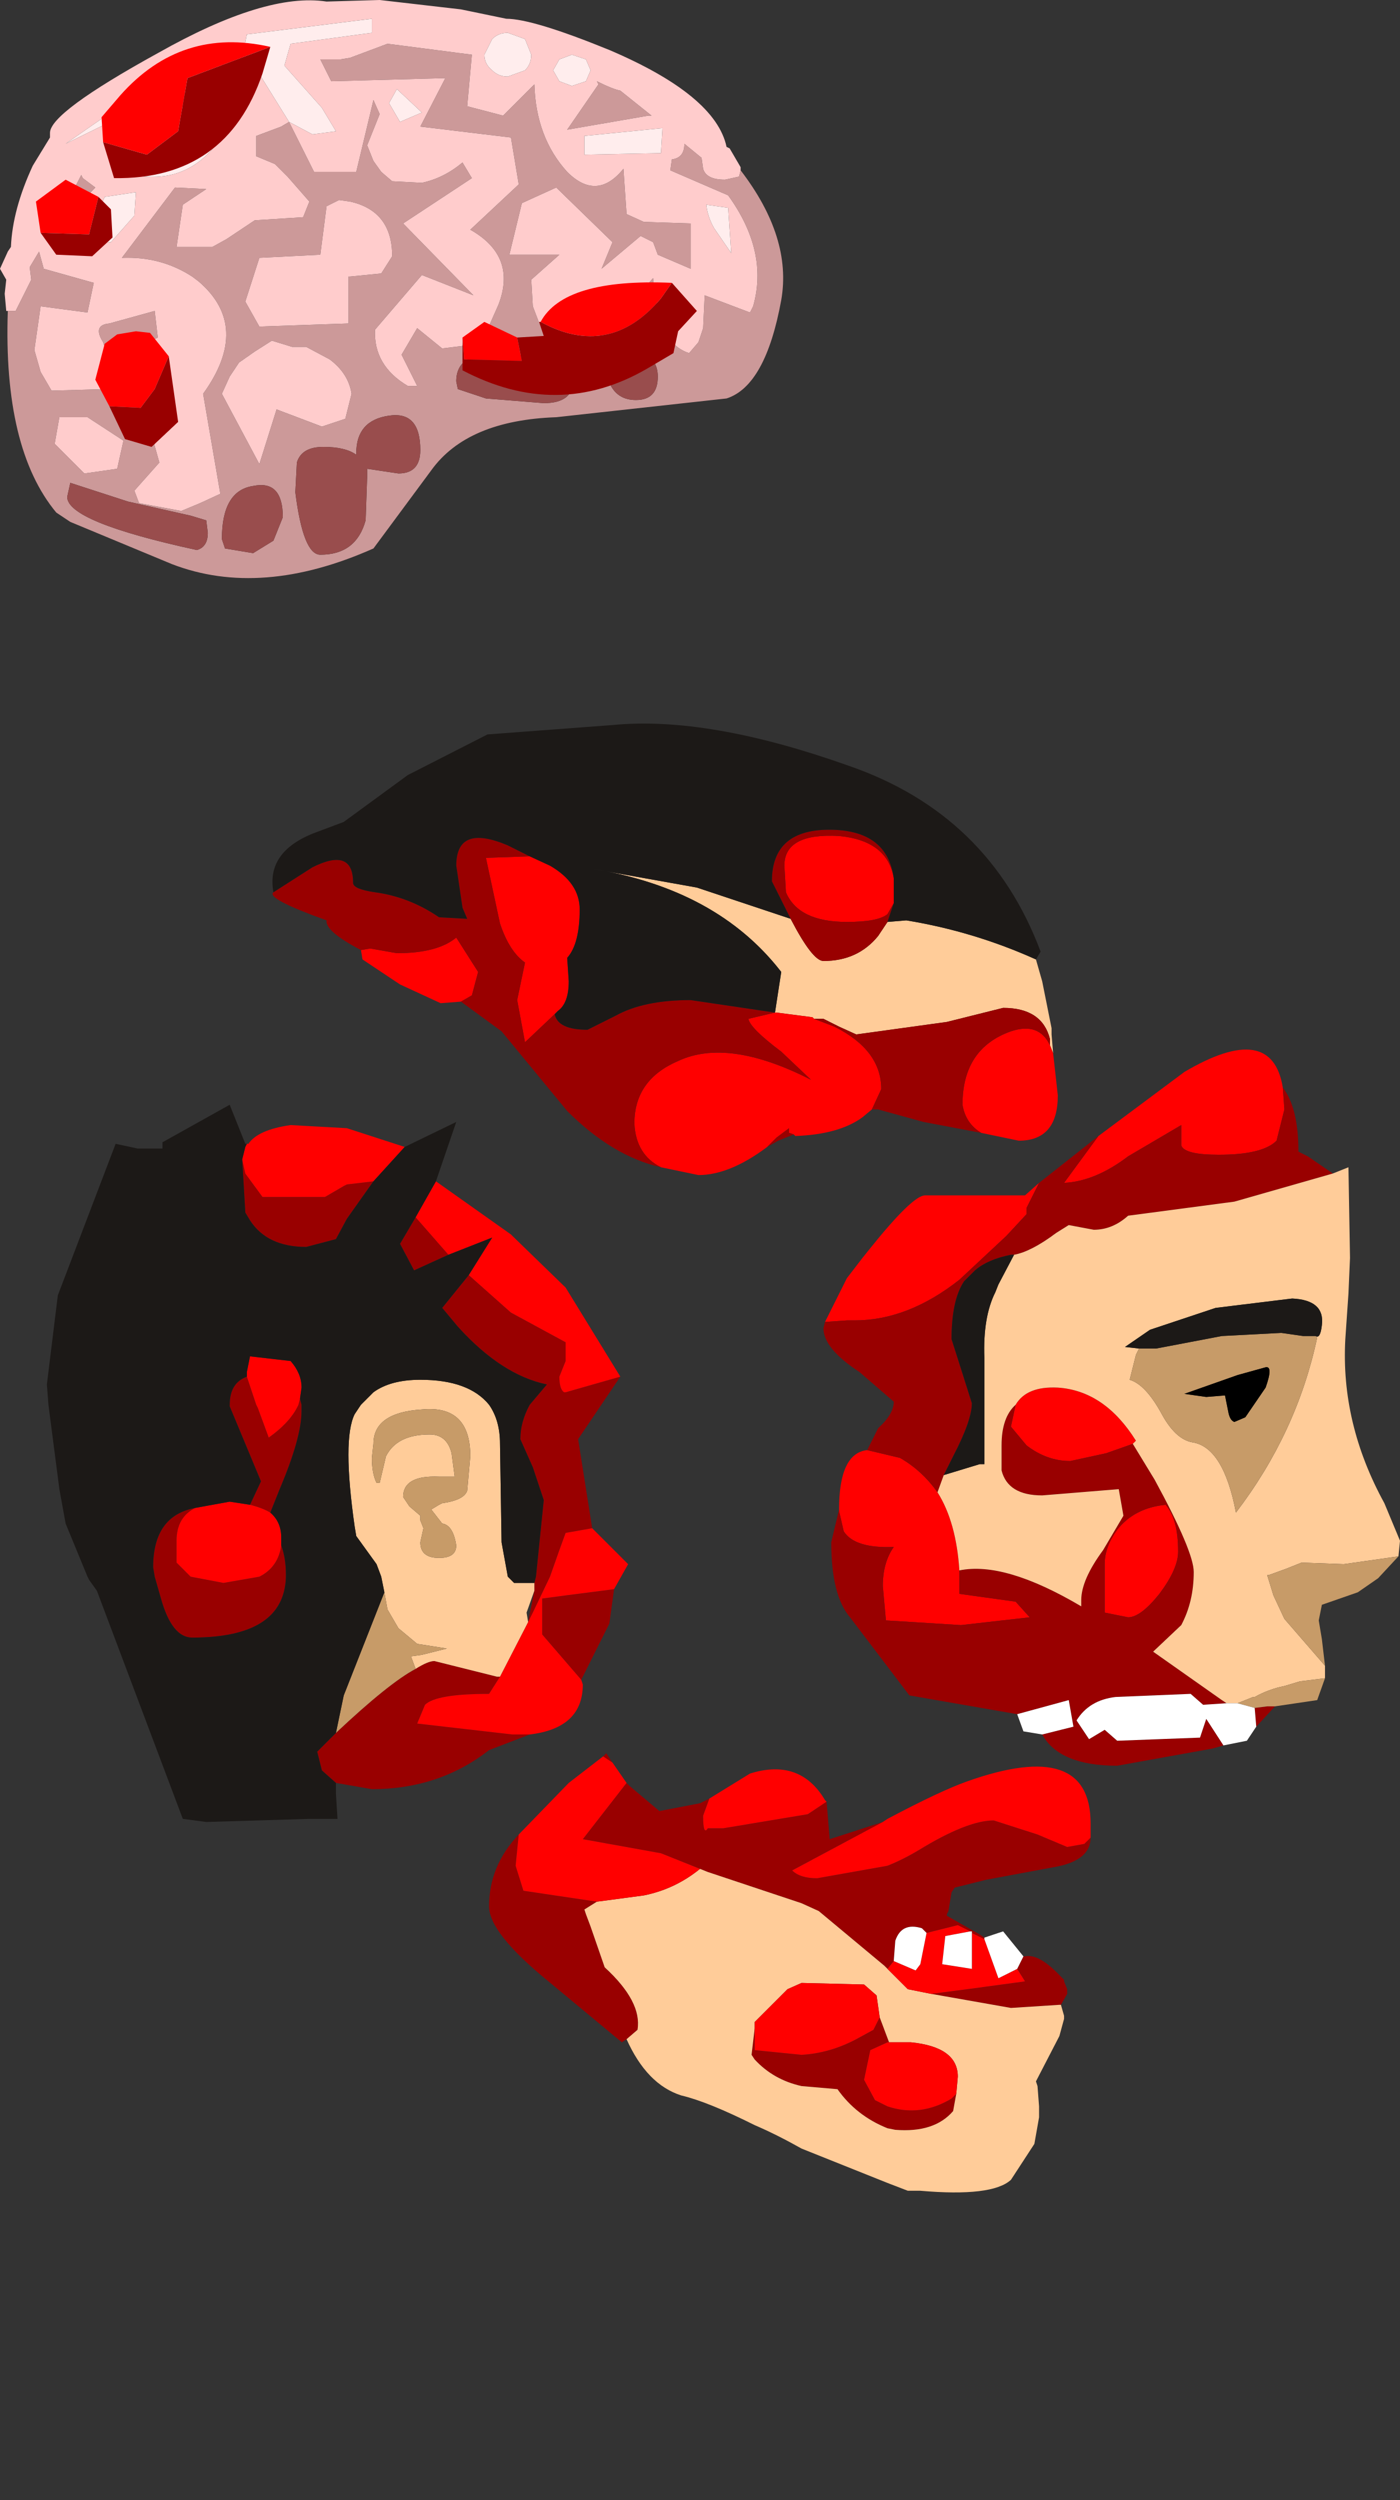 <?xml version="1.0" encoding="UTF-8" standalone="no"?>
<svg xmlns:ffdec="https://www.free-decompiler.com/flash" xmlns:xlink="http://www.w3.org/1999/xlink" ffdec:objectType="frame" height="80.0px" width="44.8px" xmlns="http://www.w3.org/2000/svg">
  <rect width="100%" height="100%" fill="#333333" stroke="none"/>
  <g transform="matrix(1.0, 0.0, 0.0, 1.0, 22.3, 47.5)">
    <use ffdec:characterId="1490" height="14.45" id="chunk1" transform="matrix(1.0, 0.0, 0.0, 1.0, -13.6, -24.35)" width="25.15" xlink:href="#sprite0"/>
    <use ffdec:characterId="1492" height="22.9" id="chunk2" transform="matrix(1.0, 0.0, 0.0, 1.0, 4.05, -13.9)" width="18.45" xlink:href="#sprite1"/>
    <use ffdec:characterId="1494" height="14.05" id="chunk3" transform="matrix(1.0, 0.0, 0.0, 1.0, -6.65, 8.6)" width="19.25" xlink:href="#sprite2"/>
    <use ffdec:characterId="1496" height="22.95" id="chunk4" transform="matrix(1.0, 0.0, 0.0, 1.0, -20.8, -12.15)" width="18.6" xlink:href="#sprite3"/>
    <use ffdec:characterId="1122" height="18.5" id="brain" transform="matrix(1.0, 0.0, 0.0, 1.0, -22.3, -47.5)" width="25.05" xlink:href="#sprite4"/>
  </g>
  <defs>
    <g id="sprite0" transform="matrix(1.0, 0.0, 0.0, 1.0, 13.6, 6.7)">
      <use ffdec:characterId="1489" height="14.45" transform="matrix(1.0, 0.0, 0.0, 1.0, -13.6, -6.7)" width="25.15" xlink:href="#shape0"/>
    </g>
    <g id="shape0" transform="matrix(1.0, 0.0, 0.0, 1.0, 13.6, 6.7)">
      <path d="M2.5 2.55 L2.7 1.25 Q0.65 -1.4 -3.35 -2.05 L0.0 -1.45 3.0 -0.45 Q3.7 0.9 4.05 0.9 5.15 0.9 5.8 0.1 L6.1 -0.35 6.7 -0.4 Q8.85 -0.05 10.85 0.85 L11.05 1.55 11.35 3.05 11.35 3.25 11.4 3.85 11.3 3.6 11.3 3.4 Q11.05 2.4 9.8 2.4 L8.0 2.85 5.1 3.25 4.55 3.0 4.05 2.75 3.75 2.75 3.7 2.7 2.55 2.55 2.5 2.55" fill="#ffcc99" fill-rule="evenodd" stroke="none"/>
      <path d="M6.3 -1.75 L6.3 -1.5 6.3 -1.45 6.3 -1.15 6.3 -0.95 6.1 -0.6 Q5.8 -0.35 4.8 -0.35 3.25 -0.35 2.85 -1.3 L2.8 -2.15 Q2.8 -3.2 4.55 -3.1 6.1 -2.95 6.3 -1.75 M-5.35 -2.45 L-4.7 -2.15 Q-3.75 -1.6 -3.75 -0.75 -3.75 0.35 -4.15 0.8 L-4.1 1.55 Q-4.1 2.25 -4.45 2.5 L-4.55 2.6 -5.5 3.5 -5.75 2.15 -5.5 0.95 Q-6.0 0.6 -6.3 -0.3 L-6.75 -2.4 -5.35 -2.45 M2.5 2.55 L2.55 2.55 3.7 2.7 3.75 2.75 4.4 3.0 Q5.9 3.75 5.9 5.0 L5.6 5.65 5.3 5.9 Q4.55 6.45 3.15 6.5 L3.1 6.45 2.95 6.4 2.95 6.25 2.55 6.55 2.25 6.85 Q1.05 7.75 0.05 7.75 L-1.15 7.5 Q-1.95 7.1 -2.0 6.1 -2.0 4.7 -0.6 4.1 1.0 3.35 3.65 4.7 L2.7 3.8 Q1.7 3.05 1.65 2.75 L2.5 2.55 M11.3 3.6 L11.4 3.85 11.55 5.2 Q11.55 6.65 10.3 6.65 L9.1 6.4 Q8.6 6.1 8.5 5.5 8.5 3.7 10.05 3.15 10.95 2.85 11.3 3.6 M-7.55 2.2 L-8.2 2.25 -9.5 1.65 -10.7 0.85 -10.75 0.55 -10.45 0.5 -9.6 0.65 Q-8.3 0.65 -7.7 0.15 L-7.0 1.25 -7.2 2.0 -7.55 2.2" fill="#ff0000" fill-rule="evenodd" stroke="none"/>
      <path d="M3.0 -0.45 L2.4 -1.65 Q2.4 -3.35 4.35 -3.3 6.1 -3.25 6.3 -1.75 6.1 -2.95 4.55 -3.1 2.8 -3.2 2.8 -2.15 L2.85 -1.3 Q3.25 -0.35 4.8 -0.35 5.8 -0.35 6.1 -0.6 L6.3 -0.95 6.1 -0.35 5.8 0.1 Q5.15 0.9 4.05 0.9 3.7 0.9 3.0 -0.45 M-13.55 -1.3 L-12.3 -2.1 Q-11.0 -2.75 -11.0 -1.6 -11.0 -1.4 -10.3 -1.3 -9.2 -1.15 -8.25 -0.5 L-7.35 -0.45 -7.5 -0.8 -7.7 -2.15 Q-7.7 -3.5 -6.05 -2.8 L-5.35 -2.45 -6.75 -2.4 -6.3 -0.3 Q-6.0 0.6 -5.5 0.95 L-5.75 2.15 -5.5 3.5 -4.55 2.6 Q-4.45 3.1 -3.5 3.1 L-2.6 2.65 Q-1.7 2.15 -0.2 2.15 L2.5 2.55 1.65 2.75 Q1.7 3.05 2.7 3.8 L3.65 4.7 Q1.0 3.35 -0.6 4.1 -2.0 4.7 -2.0 6.1 -1.95 7.1 -1.15 7.5 -2.7 7.15 -4.15 5.7 L-6.25 3.15 -7.55 2.2 -7.2 2.0 -7.0 1.25 -7.7 0.15 Q-8.3 0.65 -9.6 0.65 L-10.45 0.5 -10.75 0.55 Q-11.9 -0.05 -11.85 -0.4 -13.8 -1.1 -13.55 -1.3 M3.75 2.75 L4.05 2.75 4.55 3.0 5.1 3.25 8.0 2.85 9.8 2.4 Q11.05 2.4 11.3 3.4 L11.3 3.6 Q10.95 2.85 10.05 3.15 8.5 3.7 8.5 5.5 8.6 6.1 9.1 6.4 L7.25 6.05 5.8 5.65 5.6 5.65 5.9 5.0 Q5.9 3.75 4.4 3.0 L3.75 2.75 M3.1 6.45 L2.6 6.65 2.25 6.85 2.55 6.55 2.95 6.25 2.95 6.4 3.1 6.45" fill="#990000" fill-rule="evenodd" stroke="none"/>
      <path d="M3.0 -0.45 L0.0 -1.45 -3.35 -2.05 Q0.65 -1.4 2.7 1.25 L2.5 2.55 -0.2 2.15 Q-1.7 2.15 -2.6 2.65 L-3.5 3.1 Q-4.45 3.1 -4.55 2.6 L-4.45 2.5 Q-4.1 2.25 -4.1 1.55 L-4.15 0.8 Q-3.75 0.35 -3.75 -0.75 -3.75 -1.6 -4.7 -2.15 L-5.35 -2.45 -6.05 -2.8 Q-7.7 -3.5 -7.7 -2.15 L-7.5 -0.8 -7.35 -0.45 -8.25 -0.5 Q-9.2 -1.15 -10.3 -1.3 -11.0 -1.4 -11.0 -1.6 -11.0 -2.75 -12.3 -2.1 L-13.55 -1.3 Q-13.8 -2.65 -12.1 -3.25 L-11.3 -3.55 -9.25 -5.05 -6.7 -6.35 -2.7 -6.65 Q0.35 -6.95 4.85 -5.35 9.35 -3.8 11.0 0.6 L10.85 0.85 Q8.85 -0.05 6.7 -0.4 L6.1 -0.35 6.3 -0.95 6.3 -1.15 6.3 -1.45 6.3 -1.5 6.3 -1.75 Q6.1 -3.25 4.35 -3.3 2.4 -3.35 2.4 -1.65 L3.0 -0.45" fill="#1c1917" fill-rule="evenodd" stroke="none"/>
    </g>
    <g id="sprite1" transform="matrix(1.0, 0.0, 0.0, 1.0, 9.35, 12.85)">
      <use ffdec:characterId="1491" height="22.9" transform="matrix(1.0, 0.0, 0.0, 1.0, -9.35, -12.85)" width="18.45" xlink:href="#shape1"/>
    </g>
    <g id="shape1" transform="matrix(1.0, 0.0, 0.0, 1.0, 9.35, 12.85)">
      <path d="M5.35 -11.65 L5.4 -10.95 5.15 -9.95 Q4.7 -9.5 3.3 -9.5 2.2 -9.5 2.1 -9.8 L2.1 -10.45 0.4 -9.45 Q-0.65 -8.65 -1.65 -8.6 L-0.55 -10.1 2.2 -12.15 Q5.0 -13.8 5.35 -11.65 M-2.45 -8.6 L-2.85 -7.8 -2.85 -7.6 -3.5 -6.9 -5.0 -5.5 Q-6.65 -4.2 -8.35 -4.2 L-8.6 -4.2 -9.3 -4.15 -8.6 -5.55 -8.1 -6.2 -7.9 -6.45 Q-6.5 -8.2 -6.1 -8.2 L-2.9 -8.2 -2.45 -8.6 M-7.95 -0.05 L-6.9 0.2 Q-6.2 0.6 -5.7 1.3 -5.1 2.25 -5.0 3.8 L-5.0 4.55 -3.2 4.8 -2.75 5.3 -4.95 5.55 -7.35 5.4 -7.45 4.3 Q-7.45 3.55 -7.1 3.05 -8.35 3.1 -8.7 2.55 L-8.85 1.9 -8.85 1.85 Q-8.85 0.05 -7.95 -0.05 M-3.2 -1.5 Q-2.85 -2.1 -1.85 -2.05 -0.35 -1.95 0.65 -0.35 L0.55 -0.25 -0.3 0.05 -1.45 0.3 Q-2.2 0.3 -2.85 -0.2 L-3.35 -0.8 -3.2 -1.5 M1.6 1.7 Q2.0 2.15 2.0 3.2 2.0 3.75 1.4 4.55 0.8 5.3 0.4 5.3 L-0.35 5.15 -0.35 3.6 Q-0.35 3.05 0.05 2.5 0.6 1.8 1.6 1.7" fill="#ff0000" fill-rule="evenodd" stroke="none"/>
      <path d="M-0.55 -10.1 L-1.65 -8.6 Q-0.65 -8.65 0.4 -9.45 L2.1 -10.45 2.1 -9.8 Q2.2 -9.5 3.3 -9.5 4.7 -9.5 5.15 -9.95 L5.4 -10.95 5.35 -11.65 Q5.85 -11.0 5.85 -9.6 L6.15 -9.45 6.95 -8.9 3.8 -8.0 0.4 -7.55 Q-0.1 -7.1 -0.7 -7.1 L-1.5 -7.25 -1.9 -7.0 Q-2.7 -6.4 -3.25 -6.3 L-3.35 -6.3 Q-4.1 -6.15 -4.5 -5.8 L-4.85 -5.45 Q-5.25 -4.85 -5.25 -3.6 L-4.9 -2.5 -4.6 -1.55 Q-4.6 -1.0 -5.2 0.15 L-5.5 0.75 -5.7 1.3 Q-6.2 0.6 -6.9 0.2 L-7.95 -0.05 -7.6 -0.75 Q-7.1 -1.2 -7.1 -1.6 L-8.2 -2.55 Q-9.35 -3.3 -9.35 -3.95 L-9.3 -4.15 -8.6 -4.2 -8.35 -4.2 Q-6.65 -4.2 -5.0 -5.5 L-3.5 -6.9 -2.85 -7.6 -2.85 -7.8 -2.45 -8.6 -0.55 -10.1 M5.1 8.15 L4.5 8.8 4.45 8.2 4.85 8.15 5.1 8.15 M3.45 9.4 L3.1 9.5 0.05 10.05 Q-1.8 10.05 -2.35 9.05 L-1.35 8.8 -1.5 7.95 -3.15 8.4 -6.6 7.8 -8.5 5.3 Q-9.1 4.6 -9.1 2.9 L-8.85 1.85 -8.85 1.9 -8.7 2.55 Q-8.35 3.1 -7.1 3.05 -7.45 3.55 -7.45 4.3 L-7.35 5.4 -4.95 5.55 -2.75 5.3 -3.2 4.8 -5.0 4.55 -5.0 3.8 Q-3.55 3.5 -1.1 4.95 L-1.1 4.75 Q-1.1 4.1 -0.4 3.15 L0.25 2.05 0.1 1.2 -2.35 1.4 Q-3.45 1.4 -3.65 0.6 L-3.65 -0.2 Q-3.65 -1.1 -3.2 -1.5 L-3.35 -0.8 -2.85 -0.2 Q-2.2 0.3 -1.45 0.3 L-0.3 0.05 0.55 -0.25 1.25 0.9 Q2.5 3.2 2.5 3.85 2.5 4.8 2.1 5.55 L1.2 6.4 3.4 7.95 3.55 8.05 2.8 8.1 2.4 7.75 0.0 7.85 Q-0.85 7.95 -1.25 8.6 L-0.85 9.2 -0.35 8.9 0.05 9.25 2.7 9.15 2.9 8.55 3.45 9.4 M1.6 1.7 Q0.6 1.8 0.05 2.5 -0.35 3.05 -0.35 3.6 L-0.35 5.15 0.4 5.3 Q0.8 5.3 1.4 4.55 2.0 3.75 2.0 3.2 2.0 2.15 1.6 1.7" fill="#990000" fill-rule="evenodd" stroke="none"/>
      <path d="M-5.7 1.3 L-5.5 0.75 -4.35 0.4 -4.2 0.4 -4.2 -3.0 Q-4.25 -4.3 -3.85 -5.1 L-3.75 -5.35 -3.25 -6.3 Q-2.7 -6.4 -1.9 -7.0 L-1.5 -7.25 -0.7 -7.1 Q-0.1 -7.1 0.4 -7.55 L3.8 -8.0 6.95 -8.9 7.45 -9.1 7.5 -6.2 7.45 -5.05 7.35 -3.6 Q7.2 -0.9 8.6 1.65 L9.1 2.85 9.05 3.35 7.3 3.6 5.95 3.55 5.45 3.75 4.9 3.95 4.85 3.95 5.05 4.6 5.4 5.35 6.7 6.85 6.7 7.0 6.7 7.25 5.9 7.35 5.4 7.5 Q4.9 7.6 4.45 7.85 L4.4 7.85 3.9 8.05 3.55 8.05 3.4 7.95 1.2 6.4 2.1 5.55 Q2.5 4.8 2.5 3.85 2.5 3.2 1.25 0.9 L0.55 -0.25 0.65 -0.35 Q-0.35 -1.95 -1.85 -2.05 -2.85 -2.1 -3.2 -1.5 -3.65 -1.1 -3.65 -0.2 L-3.65 0.6 Q-3.45 1.4 -2.35 1.4 L0.1 1.2 0.25 2.05 -0.4 3.15 Q-1.1 4.1 -1.1 4.75 L-1.1 4.95 Q-3.55 3.5 -5.0 3.8 -5.1 2.25 -5.7 1.3 M0.75 -3.3 L0.65 -3.1 0.45 -2.3 Q0.95 -2.15 1.45 -1.25 1.9 -0.4 2.45 -0.3 3.45 -0.15 3.85 1.95 5.8 -0.6 6.45 -3.65 L6.4 -3.7 Q6.55 -3.6 6.6 -4.05 6.7 -4.85 5.65 -4.9 L3.2 -4.6 1.1 -3.9 0.3 -3.35 0.75 -3.3" fill="#ffcc99" fill-rule="evenodd" stroke="none"/>
      <path d="M9.05 3.35 L8.4 4.05 7.75 4.5 6.6 4.9 6.5 5.4 6.6 6.0 6.7 6.85 5.4 5.35 5.05 4.6 4.85 3.95 4.9 3.95 5.45 3.75 5.95 3.55 7.3 3.6 9.05 3.35 M6.7 7.25 L6.45 7.95 5.1 8.15 4.85 8.15 4.45 8.2 3.9 8.05 4.4 7.85 4.45 7.85 Q4.9 7.6 5.4 7.5 L5.9 7.35 6.7 7.25 M0.75 -3.3 L1.3 -3.3 3.4 -3.7 5.3 -3.8 6.0 -3.7 6.4 -3.7 6.45 -3.65 Q5.8 -0.6 3.85 1.95 3.45 -0.15 2.45 -0.3 1.9 -0.4 1.45 -1.25 0.95 -2.15 0.45 -2.3 L0.65 -3.1 0.75 -3.3 M4.8 -2.05 Q5.05 -2.75 4.8 -2.7 L3.9 -2.45 2.2 -1.85 2.9 -1.75 3.5 -1.8 3.6 -1.3 Q3.65 -1.0 3.8 -0.95 L4.15 -1.1 4.8 -2.05" fill="#c79b68" fill-rule="evenodd" stroke="none"/>
      <path d="M4.8 -2.05 L4.15 -1.1 3.8 -0.95 Q3.65 -1.0 3.6 -1.3 L3.5 -1.8 2.9 -1.75 2.2 -1.85 3.9 -2.45 4.8 -2.7 Q5.05 -2.75 4.8 -2.05" fill="#000000" fill-rule="evenodd" stroke="none"/>
      <path d="M4.5 8.8 L4.2 9.25 3.45 9.4 2.9 8.55 2.7 9.15 0.05 9.25 -0.35 8.9 -0.85 9.2 -1.25 8.6 Q-0.85 7.95 0.0 7.85 L2.4 7.75 2.8 8.1 3.55 8.05 3.9 8.05 4.45 8.2 4.5 8.8 M-2.35 9.05 L-2.95 8.95 -3.15 8.4 -1.5 7.95 -1.35 8.8 -2.35 9.05" fill="#ffffff" fill-rule="evenodd" stroke="none"/>
      <path d="M-5.5 0.75 L-5.2 0.15 Q-4.6 -1.0 -4.6 -1.55 L-4.9 -2.5 -5.25 -3.6 Q-5.25 -4.85 -4.85 -5.45 L-4.5 -5.8 Q-4.1 -6.15 -3.35 -6.3 L-3.25 -6.3 -3.75 -5.35 -3.85 -5.1 Q-4.25 -4.3 -4.2 -3.0 L-4.2 0.4 -4.35 0.4 -5.5 0.75 M6.4 -3.7 L6.0 -3.7 5.3 -3.8 3.4 -3.7 1.3 -3.3 0.75 -3.3 0.3 -3.35 1.1 -3.9 3.2 -4.6 5.65 -4.9 Q6.7 -4.85 6.6 -4.05 6.55 -3.6 6.4 -3.7" fill="#1c1917" fill-rule="evenodd" stroke="none"/>
    </g>
    <g id="sprite2" transform="matrix(1.0, 0.0, 0.0, 1.0, 9.9, 7.05)">
      <use ffdec:characterId="1493" height="14.05" transform="matrix(1.0, 0.0, 0.0, 1.0, -9.9, -7.05)" width="19.25" xlink:href="#shape2"/>
    </g>
    <g id="shape2" transform="matrix(1.0, 0.0, 0.0, 1.0, 9.9, 7.05)">
      <path d="M9.35 -4.35 Q9.35 -3.6 8.15 -3.4 L6.0 -3.0 5.0 -2.75 4.9 -2.6 4.8 -2.0 4.75 -1.9 4.75 -1.85 5.8 -1.25 5.95 -1.15 5.95 -1.1 5.55 -1.3 5.55 -1.35 5.5 -1.35 5.1 -1.55 4.1 -1.3 3.95 -1.45 Q3.3 -1.65 3.1 -1.05 L3.05 -0.4 2.85 -0.15 2.75 -0.25 0.65 -2.0 0.1 -2.25 -1.4 -2.75 -2.9 -3.25 -3.15 -3.35 -4.4 -3.85 -6.9 -4.3 -5.5 -6.1 -5.4 -6.0 -4.45 -5.2 -3.15 -5.45 -2.85 -5.6 -3.05 -5.05 Q-3.05 -4.4 -2.9 -4.65 L-2.4 -4.65 0.3 -5.1 0.9 -5.5 1.0 -4.3 2.7 -4.85 -0.2 -3.3 Q0.05 -3.05 0.6 -3.05 L2.85 -3.45 Q3.35 -3.65 3.85 -3.95 5.4 -4.9 6.25 -4.9 L7.65 -4.45 8.6 -4.05 9.15 -4.15 9.3 -4.3 9.35 -4.35 M7.2 -0.55 L7.25 -0.55 Q7.7 -0.65 8.4 0.1 L8.5 0.2 8.5 0.25 8.6 0.5 8.6 0.65 8.4 1.0 8.35 1.0 6.8 1.1 4.25 0.65 5.4 0.5 7.25 0.25 7.0 -0.15 7.2 -0.55 M-5.5 2.1 L-5.65 2.2 -8.0 0.25 Q-9.9 -1.3 -9.9 -2.15 -9.9 -3.45 -8.95 -4.45 L-9.05 -3.45 -8.8 -2.65 -6.45 -2.3 -6.85 -2.05 -6.8 -1.9 -6.65 -1.5 -6.2 -0.2 Q-5.0 0.9 -5.15 1.8 L-5.5 2.1 M-6.25 -6.95 L-6.15 -7.05 -5.95 -6.75 -6.25 -6.95 M-1.4 1.75 L-1.4 2.45 0.1 2.6 Q1.0 2.55 1.85 2.1 L2.4 1.8 2.6 1.4 2.9 2.2 2.85 2.2 2.3 2.45 2.1 3.4 2.45 4.05 2.85 4.25 Q3.9 4.6 4.9 4.0 L5.05 3.85 4.95 4.4 Q4.35 5.1 3.1 5.0 L2.85 4.95 Q1.85 4.55 1.25 3.7 L0.1 3.6 Q-0.8 3.4 -1.4 2.75 L-1.5 2.6 -1.4 1.75" fill="#990000" fill-rule="evenodd" stroke="none"/>
      <path d="M8.4 1.0 L8.5 1.35 8.5 1.45 8.35 2.0 7.6 3.45 7.65 3.6 7.7 4.25 7.7 4.6 7.55 5.45 6.8 6.6 Q6.2 7.15 3.9 6.95 L3.5 6.95 2.85 6.7 0.35 5.7 0.1 5.6 Q-0.7 5.15 -1.4 4.85 -2.9 4.1 -3.75 3.9 -4.85 3.55 -5.5 2.1 L-5.15 1.8 Q-5.0 0.9 -6.2 -0.2 L-6.65 -1.5 -6.8 -1.9 -6.85 -2.05 -6.45 -2.3 -4.95 -2.5 Q-3.95 -2.7 -3.15 -3.35 L-2.9 -3.25 -1.4 -2.75 0.1 -2.25 0.65 -2.0 2.75 -0.25 2.85 -0.15 3.5 0.5 4.25 0.65 6.8 1.1 8.35 1.0 8.4 1.0 M2.6 1.4 L2.5 0.7 2.1 0.35 0.1 0.3 -0.35 0.5 -1.4 1.55 -1.4 1.75 -1.5 2.6 -1.4 2.75 Q-0.8 3.4 0.1 3.6 L1.25 3.7 Q1.85 4.55 2.85 4.95 L3.1 5.0 Q4.35 5.1 4.95 4.4 L5.05 3.85 5.1 3.3 Q5.1 2.35 3.6 2.2 L2.9 2.2 2.6 1.4" fill="#ffcc99" fill-rule="evenodd" stroke="none"/>
      <path d="M2.7 -4.85 L2.85 -4.95 Q4.55 -5.85 5.4 -6.15 9.35 -7.55 9.35 -4.8 L9.35 -4.35 9.3 -4.3 9.15 -4.15 8.6 -4.05 7.65 -4.45 6.25 -4.9 Q5.4 -4.9 3.85 -3.95 3.35 -3.65 2.85 -3.45 L0.6 -3.05 Q0.05 -3.05 -0.2 -3.3 L2.7 -4.85 M-8.95 -4.45 L-7.35 -6.1 -6.25 -6.95 -5.95 -6.75 -5.5 -6.1 -6.9 -4.3 -4.4 -3.85 -3.15 -3.35 Q-3.95 -2.7 -4.95 -2.5 L-6.45 -2.3 -8.8 -2.65 -9.05 -3.45 -8.95 -4.45 M-2.85 -5.6 L-1.55 -6.4 Q0.05 -6.9 0.85 -5.55 L0.9 -5.5 0.3 -5.1 -2.4 -4.65 -2.9 -4.65 Q-3.05 -4.4 -3.05 -5.05 L-2.85 -5.6 M3.05 -0.4 L3.75 -0.1 3.9 -0.3 4.1 -1.3 5.1 -1.55 5.5 -1.35 4.7 -1.2 4.6 -0.3 5.55 -0.15 5.55 -1.3 5.95 -1.1 6.4 0.15 7.0 -0.15 7.25 0.25 5.4 0.5 4.25 0.65 3.5 0.5 2.85 -0.15 3.05 -0.4 M2.6 1.4 L2.4 1.8 1.85 2.1 Q1.0 2.55 0.1 2.6 L-1.4 2.45 -1.4 1.75 -1.4 1.55 -0.35 0.5 0.1 0.3 2.1 0.35 2.5 0.7 2.6 1.4 M5.05 3.85 L4.9 4.0 Q3.9 4.6 2.85 4.25 L2.45 4.05 2.1 3.4 2.3 2.45 2.85 2.2 2.9 2.2 3.6 2.2 Q5.1 2.35 5.1 3.3 L5.05 3.85" fill="#ff0000" fill-rule="evenodd" stroke="none"/>
      <path d="M5.95 -1.15 L6.55 -1.35 7.2 -0.55 7.0 -0.15 6.4 0.15 5.95 -1.1 5.95 -1.15 M4.1 -1.3 L3.9 -0.3 3.75 -0.1 3.05 -0.4 3.1 -1.05 Q3.3 -1.65 3.95 -1.45 L4.1 -1.3 M5.55 -1.3 L5.55 -0.15 4.6 -0.3 4.7 -1.2 5.5 -1.35 5.55 -1.35 5.55 -1.3" fill="#ffffff" fill-rule="evenodd" stroke="none"/>
    </g>
    <g id="sprite3" transform="matrix(1.0, 0.0, 0.0, 1.0, 9.3, 11.5)">
      <use ffdec:characterId="1495" height="22.95" transform="matrix(1.0, 0.0, 0.0, 1.0, -9.3, -11.5)" width="18.6" xlink:href="#shape3"/>
    </g>
    <g id="shape3" transform="matrix(1.0, 0.0, 0.0, 1.0, 9.3, 11.5)">
      <path d="M9.05 -2.8 L7.7 -0.8 8.15 2.05 7.3 2.2 7.1 2.75 6.8 3.6 6.25 4.75 6.1 5.05 6.3 4.05 6.3 3.85 6.3 3.8 6.35 3.6 6.6 1.15 6.25 0.1 5.85 -0.8 Q5.85 -1.35 6.15 -1.9 L6.7 -2.55 Q5.25 -2.85 3.85 -4.4 L3.35 -5.0 4.2 -6.05 5.55 -4.85 7.3 -3.9 7.3 -3.3 7.1 -2.8 Q7.1 -2.4 7.25 -2.3 L7.3 -2.3 9.05 -2.8 M8.85 4.0 L8.7 5.1 7.8 6.9 6.55 5.45 6.55 4.3 7.3 4.2 8.85 4.0 M6.15 8.65 L4.85 9.15 Q3.25 10.4 1.1 10.4 L-0.05 10.2 -0.5 9.8 -0.65 9.2 -0.05 8.6 Q1.65 7.0 2.5 6.55 2.9 6.3 3.1 6.3 L4.1 6.55 5.1 6.8 5.2 6.8 4.85 7.35 Q3.15 7.35 2.8 7.7 L2.55 8.3 5.6 8.65 6.15 8.65 M2.5 -7.9 L3.55 -6.7 2.45 -6.2 2.0 -7.05 2.5 -7.9 M-3.05 -9.75 L-2.95 -9.3 -2.4 -8.55 -0.4 -8.55 0.2 -8.9 0.3 -8.95 1.15 -9.05 0.3 -7.85 -0.05 -7.2 -1.0 -6.95 Q-2.25 -6.95 -2.8 -7.8 L-2.95 -8.05 -3.05 -9.75 M-2.9 -2.8 L-2.6 -1.9 -2.55 -1.8 -2.2 -0.85 Q-1.5 -1.35 -1.25 -1.9 L-1.2 -2.1 -1.15 -1.9 -1.15 -1.7 Q-1.15 -0.85 -1.85 0.8 L-2.15 1.55 Q-2.4 1.4 -2.8 1.3 L-2.45 0.55 -3.45 -1.85 -3.45 -1.9 Q-3.45 -2.6 -2.9 -2.8 M-4.55 1.4 Q-5.15 1.7 -5.15 2.45 L-5.15 3.15 -4.7 3.6 -3.65 3.8 -2.5 3.6 Q-1.9 3.3 -1.8 2.6 -1.65 3.0 -1.65 3.55 L-1.65 3.6 Q-1.7 5.55 -4.65 5.55 -5.3 5.55 -5.65 4.3 L-5.85 3.6 -5.9 3.3 Q-5.9 1.65 -4.55 1.4" fill="#990000" fill-rule="evenodd" stroke="none"/>
      <path d="M3.15 -9.05 L5.55 -7.35 5.6 -7.3 7.3 -5.65 9.05 -2.8 7.3 -2.3 7.25 -2.3 Q7.1 -2.4 7.1 -2.8 L7.3 -3.3 7.3 -3.9 5.55 -4.85 4.2 -6.05 4.95 -7.25 3.55 -6.7 2.5 -7.9 3.15 -9.05 M8.15 2.05 L9.3 3.2 8.85 4.0 7.3 4.2 6.55 4.3 6.55 5.45 7.8 6.9 7.85 7.05 Q7.85 8.45 6.15 8.65 L5.6 8.65 2.55 8.3 2.8 7.7 Q3.15 7.35 4.85 7.35 L5.2 6.8 6.05 5.15 6.1 5.05 6.25 4.75 6.8 3.6 7.1 2.75 7.3 2.2 8.15 2.05 M-2.9 -10.25 L-2.85 -10.25 Q-2.55 -10.7 -1.5 -10.85 L0.3 -10.75 2.15 -10.15 1.15 -9.05 0.3 -8.95 0.2 -8.9 -0.4 -8.55 -2.4 -8.55 -2.95 -9.3 -3.05 -9.75 -2.95 -10.15 -2.9 -10.25 M-1.2 -2.1 L-1.25 -1.9 Q-1.5 -1.35 -2.2 -0.85 L-2.55 -1.8 -2.6 -1.9 -2.9 -2.8 -2.9 -2.95 -2.8 -3.45 -1.5 -3.3 Q-1.15 -2.9 -1.15 -2.45 L-1.2 -2.1 M-2.8 1.3 Q-2.4 1.4 -2.15 1.55 -1.8 1.85 -1.8 2.35 L-1.8 2.6 Q-1.9 3.3 -2.5 3.6 L-3.65 3.8 -4.7 3.6 -5.15 3.15 -5.15 2.45 Q-5.15 1.7 -4.55 1.4 L-3.45 1.2 -2.8 1.3" fill="#ff0000" fill-rule="evenodd" stroke="none"/>
      <path d="M6.3 3.8 L6.3 3.85 6.3 4.05 6.05 4.75 6.1 5.05 6.05 5.15 5.2 6.8 5.1 6.8 4.1 6.55 3.1 6.3 Q2.9 6.3 2.5 6.55 L2.35 6.15 2.7 6.1 3.5 5.9 2.55 5.75 1.95 5.25 1.6 4.65 1.5 4.1 1.4 3.6 1.25 3.2 0.6 2.3 0.55 2.0 Q0.15 -0.8 0.55 -1.6 L0.75 -1.9 1.15 -2.3 Q1.7 -2.7 2.65 -2.7 4.2 -2.7 4.85 -1.9 5.2 -1.4 5.2 -0.65 L5.25 2.5 5.45 3.6 5.65 3.8 6.3 3.8 M1.15 -0.65 L1.1 -0.2 Q1.1 0.3 1.25 0.6 L1.35 0.6 1.55 -0.25 Q1.9 -0.95 2.95 -0.95 3.5 -0.95 3.65 -0.35 L3.75 0.4 3.25 0.4 Q2.1 0.35 2.1 1.05 L2.3 1.35 2.65 1.65 2.65 1.8 2.75 2.05 2.65 2.5 Q2.65 3.0 3.25 3.0 3.8 3.0 3.8 2.6 3.7 1.95 3.35 1.9 L3.0 1.45 3.25 1.3 3.35 1.25 Q4.05 1.15 4.15 0.85 L4.25 -0.25 Q4.25 -1.9 2.7 -1.75 1.15 -1.65 1.15 -0.65" fill="#ffcc99" fill-rule="evenodd" stroke="none"/>
      <path d="M1.15 -0.65 Q1.15 -1.65 2.7 -1.75 4.25 -1.9 4.25 -0.25 L4.15 0.85 Q4.05 1.15 3.35 1.25 L3.25 1.3 3.0 1.45 3.35 1.9 Q3.7 1.95 3.8 2.6 3.8 3.0 3.25 3.0 2.65 3.0 2.65 2.5 L2.75 2.05 2.65 1.8 2.65 1.65 2.3 1.35 2.1 1.05 Q2.1 0.35 3.25 0.4 L3.75 0.4 3.65 -0.35 Q3.5 -0.95 2.95 -0.95 1.9 -0.95 1.55 -0.25 L1.35 0.6 1.25 0.6 Q1.1 0.3 1.1 -0.2 L1.15 -0.65 M1.5 4.1 L1.6 4.65 1.95 5.25 2.55 5.75 3.5 5.9 2.7 6.1 2.35 6.15 2.5 6.55 Q1.65 7.0 -0.05 8.6 L0.2 7.4 1.5 4.1" fill="#c79b68" fill-rule="evenodd" stroke="none"/>
      <path d="M-0.05 10.2 L-0.05 10.45 -0.05 10.55 0.0 11.35 -0.9 11.35 -4.2 11.45 -4.95 11.35 -7.7 4.05 -7.95 3.7 -8.0 3.6 -8.7 1.9 -8.9 0.8 -9.25 -1.9 -9.3 -2.55 -8.95 -5.4 -7.1 -10.25 -6.4 -10.1 -5.6 -10.1 -5.6 -10.3 -3.45 -11.5 -2.95 -10.25 -2.9 -10.25 -2.95 -10.15 -3.05 -9.75 -2.95 -8.05 -2.8 -7.8 Q-2.25 -6.95 -1.0 -6.95 L-0.05 -7.2 0.3 -7.85 1.15 -9.05 2.15 -10.15 3.8 -10.95 3.15 -9.05 2.5 -7.9 2.0 -7.05 2.45 -6.2 3.55 -6.7 4.95 -7.25 4.2 -6.05 3.35 -5.0 3.85 -4.4 Q5.25 -2.85 6.7 -2.55 L6.15 -1.9 Q5.85 -1.35 5.85 -0.8 L6.25 0.1 6.6 1.15 6.35 3.6 6.3 3.8 5.65 3.8 5.45 3.6 5.25 2.5 5.2 -0.65 Q5.2 -1.4 4.85 -1.9 4.2 -2.7 2.65 -2.7 1.7 -2.7 1.15 -2.3 L0.75 -1.9 0.55 -1.6 Q0.15 -0.8 0.55 2.0 L0.6 2.3 1.25 3.2 1.4 3.6 1.5 4.1 0.2 7.4 -0.05 8.6 -0.65 9.2 -0.5 9.8 -0.05 10.2 M-2.9 -2.8 Q-3.45 -2.6 -3.45 -1.9 L-3.45 -1.85 -2.45 0.55 -2.8 1.3 -3.45 1.2 -4.55 1.4 Q-5.9 1.65 -5.9 3.3 L-5.85 3.6 -5.65 4.3 Q-5.3 5.55 -4.65 5.55 -1.7 5.55 -1.65 3.6 L-1.65 3.55 Q-1.65 3.0 -1.8 2.6 L-1.8 2.35 Q-1.8 1.85 -2.15 1.55 L-1.85 0.8 Q-1.15 -0.85 -1.15 -1.7 L-1.15 -1.9 -1.2 -2.1 -1.15 -2.45 Q-1.15 -2.9 -1.5 -3.3 L-2.8 -3.45 -2.9 -2.95 -2.9 -2.8" fill="#1c1917" fill-rule="evenodd" stroke="none"/>
    </g>
    <g id="sprite4" transform="matrix(1.0, 0.0, 0.0, 1.0, 12.65, 9.3)">
      <use ffdec:characterId="1121" height="18.5" transform="matrix(1.0, 0.0, 0.0, 1.0, -12.65, -9.3)" width="25.05" xlink:href="#shape4"/>
    </g>
    <g id="shape4" transform="matrix(1.0, 0.0, 0.0, 1.0, 12.65, 9.3)">
      <path d="M6.5 -6.6 L6.45 -6.7 Q6.95 -6.45 7.2 -6.4 L8.2 -5.6 8.1 -5.6 5.5 -5.15 6.5 -6.6 M11.05 -3.85 Q12.7 -1.7 12.35 0.3 11.85 3.05 10.6 3.45 L5.15 4.05 Q2.3 4.15 1.15 5.75 L-0.7 8.25 Q-4.3 9.85 -7.15 8.75 L-10.4 7.4 -10.85 7.1 Q-12.55 5.05 -12.4 0.65 L-12.15 0.65 -11.9 0.15 -11.65 -0.35 -11.7 -0.75 -11.4 -1.25 -11.25 -0.7 -9.65 -0.25 -9.85 0.7 -11.35 0.5 -11.55 1.9 -11.35 2.6 -11.0 3.2 -9.25 3.15 -8.0 3.9 -7.55 5.5 -8.35 6.4 -8.2 6.8 -6.85 7.05 -6.25 6.8 -5.6 6.5 -6.15 3.3 Q-4.6 1.15 -6.3 -0.3 L-6.5 -0.45 Q-7.5 -1.1 -8.75 -1.05 L-7.05 -3.3 -6.05 -3.25 -6.8 -2.75 -7.0 -1.4 -5.85 -1.4 -5.4 -1.65 -4.5 -2.25 -2.95 -2.35 -2.75 -2.85 -3.45 -3.65 -3.85 -4.05 -4.45 -4.3 -4.45 -4.95 -3.65 -5.25 -3.4 -5.4 -2.6 -3.8 -1.25 -3.8 -0.7 -6.1 -0.5 -5.65 -0.9 -4.65 -0.7 -4.15 -0.45 -3.8 -0.1 -3.5 0.85 -3.45 Q1.55 -3.6 2.15 -4.1 L2.45 -3.6 0.25 -2.15 2.5 0.15 0.85 -0.5 -0.65 1.25 Q-0.7 2.4 0.4 3.05 L0.7 3.05 0.2 2.05 0.7 1.2 1.5 1.85 2.7 1.7 2.9 1.35 3.3 0.45 Q3.9 -1.1 2.4 -1.95 L3.95 -3.4 3.7 -4.9 0.8 -5.25 1.6 -6.8 -2.05 -6.7 -2.4 -7.4 -1.75 -7.4 -1.45 -7.45 -0.25 -7.9 2.45 -7.55 2.3 -5.9 3.45 -5.6 4.45 -6.6 Q4.5 -4.9 5.5 -3.8 6.45 -2.85 7.3 -3.9 L7.4 -2.45 7.95 -2.2 9.45 -2.15 9.45 -0.7 8.4 -1.15 8.25 -1.55 7.85 -1.75 6.6 -0.7 6.95 -1.55 5.15 -3.3 4.05 -2.8 3.65 -1.15 5.25 -1.15 4.35 -0.35 4.4 0.5 4.8 1.55 5.1 1.7 6.2 1.85 8.25 -0.4 8.3 0.2 8.45 0.75 Q8.65 1.75 9.4 2.0 L9.7 1.65 9.85 1.2 9.9 0.15 11.35 0.7 11.45 0.5 Q11.95 -1.25 10.65 -3.05 L8.8 -3.85 8.85 -4.2 Q9.25 -4.25 9.25 -4.7 L9.8 -4.25 9.85 -3.9 Q9.95 -3.55 10.55 -3.55 L11.0 -3.65 11.05 -3.85 M2.9 3.45 L4.75 3.6 Q5.7 3.6 5.7 2.85 5.7 2.25 3.85 2.05 1.95 1.8 1.95 2.9 L2.0 3.15 2.9 3.45 M0.1 5.85 Q0.8 5.85 0.8 5.1 0.8 3.85 -0.2 4.0 -1.25 4.15 -1.25 5.2 L-1.25 5.25 Q-1.6 5.0 -2.3 5.0 -3.0 5.0 -3.15 5.5 L-3.2 6.45 Q-2.95 8.45 -2.4 8.45 -1.25 8.45 -0.95 7.35 L-0.9 5.95 -0.9 5.7 0.1 5.85 M8.4 2.75 Q8.4 2.05 7.6 1.9 6.75 1.75 6.75 2.6 L6.9 3.05 Q7.15 3.5 7.7 3.5 8.4 3.5 8.4 2.75 M-7.55 -6.2 L-7.05 -6.1 -5.75 -6.9 -4.65 -6.3 -4.75 -6.25 -5.15 -5.95 Q-6.55 -6.25 -8.05 -5.45 L-8.85 -5.1 -8.75 -5.2 Q-8.15 -5.7 -7.6 -6.15 L-7.55 -6.2 M-10.0 -3.6 L-9.6 -3.3 -11.0 -1.85 -10.05 -3.7 -10.0 -3.6 M-4.5 1.95 L-5.0 2.3 -5.3 2.75 -5.55 3.3 -4.35 5.55 -3.8 3.8 -2.35 4.35 -1.6 4.1 -1.4 3.3 Q-1.5 2.65 -2.1 2.2 L-2.85 1.8 -3.3 1.8 -3.95 1.6 -4.5 1.95 M-1.8 -2.9 L-2.2 -2.7 -2.4 -1.15 -4.35 -1.05 -4.8 0.35 -4.35 1.15 -1.5 1.05 -1.5 -0.45 -1.45 -0.45 -0.45 -0.55 -0.1 -1.1 Q-0.1 -2.55 -1.45 -2.85 L-1.8 -2.9 M-9.15 1.05 L-7.7 0.65 -7.6 1.5 -9.15 2.3 -9.35 1.65 Q-9.7 1.1 -9.15 1.05 M-9.95 5.85 L-8.9 5.7 -8.7 4.8 -9.85 4.05 -10.75 4.05 -10.9 4.9 -9.95 5.85 M-5.55 7.95 L-5.45 8.25 -4.55 8.4 -3.9 8.0 -3.6 7.25 Q-3.6 6.05 -4.55 6.25 -5.55 6.4 -5.55 7.95 M-6.05 7.35 L-6.55 7.2 -8.55 6.75 -10.4 6.15 -10.5 6.6 Q-10.5 7.4 -6.35 8.3 -6.0 8.2 -6.0 7.75 L-6.05 7.35" fill="#cc9999" fill-rule="evenodd" stroke="none"/>
      <path d="M6.25 -7.05 L6.1 -7.4 5.65 -7.55 5.25 -7.4 5.05 -7.05 5.25 -6.7 5.65 -6.55 6.1 -6.7 6.25 -7.05 M6.5 -6.6 L5.5 -5.15 8.1 -5.6 8.2 -5.6 7.2 -6.4 Q6.95 -6.45 6.45 -6.7 L6.5 -6.6 M3.1 -7.05 Q3.3 -6.85 3.6 -6.85 L4.15 -7.05 Q4.35 -7.25 4.35 -7.55 L4.15 -8.05 3.6 -8.25 Q3.3 -8.25 3.1 -8.05 L2.85 -7.55 Q2.85 -7.25 3.1 -7.05 M-12.4 0.65 L-12.45 0.65 -12.5 0.1 -12.45 -0.35 -12.65 -0.7 -12.4 -1.25 -12.3 -1.4 Q-12.25 -2.6 -11.6 -4.0 L-11.05 -4.9 -11.05 -5.05 Q-11.05 -5.7 -7.6 -7.6 -4.15 -9.55 -2.2 -9.25 L-0.5 -9.3 2.1 -9.0 3.55 -8.7 Q4.4 -8.7 6.85 -7.7 10.25 -6.25 10.6 -4.6 L10.7 -4.55 11.05 -3.95 11.05 -3.85 11.0 -3.65 10.55 -3.55 Q9.95 -3.55 9.85 -3.9 L9.8 -4.25 9.25 -4.7 Q9.25 -4.25 8.85 -4.2 L8.8 -3.85 10.65 -3.05 Q11.95 -1.25 11.45 0.5 L11.35 0.7 9.9 0.15 9.85 1.2 9.7 1.65 9.4 2.0 Q8.65 1.75 8.45 0.75 L8.3 0.2 8.25 -0.4 6.2 1.85 5.1 1.7 4.8 1.55 4.4 0.5 4.35 -0.35 5.25 -1.15 3.65 -1.15 4.05 -2.8 5.15 -3.3 6.95 -1.55 6.6 -0.7 7.85 -1.75 8.25 -1.55 8.4 -1.15 9.45 -0.7 9.45 -2.15 7.95 -2.2 7.4 -2.45 7.3 -3.9 Q6.45 -2.85 5.5 -3.8 4.5 -4.9 4.45 -6.6 L3.45 -5.6 2.3 -5.9 2.45 -7.55 -0.25 -7.9 -1.45 -7.45 -1.75 -7.4 -2.4 -7.4 -2.05 -6.7 1.6 -6.8 0.8 -5.25 3.7 -4.9 3.95 -3.4 2.4 -1.95 Q3.9 -1.1 3.3 0.45 L2.9 1.35 2.7 1.7 1.5 1.85 0.7 1.2 0.2 2.05 0.7 3.05 0.4 3.05 Q-0.7 2.4 -0.65 1.25 L0.85 -0.5 2.5 0.15 0.25 -2.15 2.45 -3.6 2.15 -4.1 Q1.55 -3.6 0.85 -3.45 L-0.1 -3.5 -0.45 -3.8 -0.7 -4.15 -0.9 -4.65 -0.5 -5.65 -0.7 -6.1 -1.25 -3.8 -2.6 -3.8 -3.4 -5.4 -3.65 -5.25 -4.45 -4.95 -4.45 -4.3 -3.85 -4.05 -3.45 -3.65 -2.75 -2.85 -2.95 -2.35 -4.5 -2.25 -5.4 -1.65 -5.85 -1.4 -7.0 -1.4 -6.8 -2.75 -6.05 -3.25 -7.05 -3.3 -8.75 -1.05 Q-7.5 -1.1 -6.5 -0.45 L-6.3 -0.3 Q-4.6 1.15 -6.15 3.3 L-5.6 6.5 -6.25 6.8 -6.85 7.05 -8.2 6.8 -8.35 6.4 -7.55 5.5 -8.0 3.9 -9.25 3.15 -11.0 3.2 -11.35 2.6 -11.55 1.9 -11.35 0.5 -9.85 0.7 -9.65 -0.25 -11.25 -0.7 -11.4 -1.25 -11.7 -0.75 -11.65 -0.35 -11.9 0.15 -12.15 0.65 -12.4 0.65 M-3.4 -5.4 L-2.65 -5.0 -1.9 -5.1 -2.35 -5.85 -3.55 -7.2 -3.35 -7.9 -0.75 -8.25 -0.75 -8.7 -4.75 -8.2 -4.9 -7.45 -4.3 -6.85 -3.4 -5.4 M10.2 -2.0 L10.75 -1.2 10.65 -2.65 9.95 -2.75 Q10.0 -2.35 10.2 -2.0 M8.5 -4.4 L8.55 -5.2 6.05 -4.95 6.05 -4.35 8.5 -4.4 M0.15 -5.4 L0.85 -5.7 0.05 -6.45 -0.2 -6.0 0.15 -5.4 M-7.6 -6.15 Q-8.15 -5.7 -8.75 -5.2 L-8.85 -5.1 -8.05 -5.45 Q-6.55 -6.25 -5.15 -5.95 L-4.75 -6.25 -4.65 -6.3 -5.75 -6.9 -7.05 -6.1 -7.55 -6.2 -5.55 -7.2 -5.4 -7.9 -8.1 -6.4 -10.55 -4.7 -7.6 -6.15 M-10.0 -3.6 L-10.05 -3.7 -11.0 -1.85 -9.6 -3.3 -10.0 -3.6 M-9.3 -3.0 L-9.95 -1.5 -9.1 -1.55 -8.35 -2.4 -8.3 -3.15 -9.3 -3.0 M-8.85 -3.9 L-8.4 -3.7 Q-6.55 -3.35 -5.5 -5.0 -7.3 -5.6 -8.9 -4.95 L-8.85 -3.9 M-1.8 -2.9 L-1.45 -2.85 Q-0.1 -2.55 -0.1 -1.1 L-0.45 -0.55 -1.45 -0.45 -1.5 -0.45 -1.5 1.05 -4.35 1.15 -4.8 0.35 -4.35 -1.05 -2.4 -1.15 -2.2 -2.7 -1.8 -2.9 M-4.5 1.95 L-3.95 1.6 -3.3 1.8 -2.85 1.8 -2.1 2.2 Q-1.5 2.65 -1.4 3.3 L-1.6 4.1 -2.35 4.35 -3.8 3.8 -4.35 5.55 -5.55 3.3 -5.3 2.75 -5.0 2.3 -4.5 1.95 M-9.15 1.05 Q-9.7 1.1 -9.35 1.65 L-9.15 2.3 -7.6 1.5 -7.7 0.65 -9.15 1.05 M-9.95 5.85 L-10.9 4.9 -10.75 4.05 -9.85 4.05 -8.7 4.8 -8.9 5.7 -9.95 5.85" fill="#ffcccc" fill-rule="evenodd" stroke="none"/>
      <path d="M8.4 2.75 Q8.4 3.5 7.7 3.5 7.15 3.5 6.9 3.05 L6.75 2.6 Q6.75 1.75 7.6 1.9 8.4 2.05 8.4 2.75 M0.1 5.85 L-0.9 5.7 -0.9 5.95 -0.95 7.35 Q-1.25 8.45 -2.4 8.45 -2.95 8.45 -3.2 6.45 L-3.15 5.5 Q-3.0 5.0 -2.3 5.0 -1.6 5.0 -1.25 5.25 L-1.25 5.2 Q-1.25 4.15 -0.2 4.0 0.8 3.85 0.8 5.1 0.8 5.85 0.1 5.85 M2.9 3.45 L2.0 3.15 1.95 2.9 Q1.95 1.8 3.85 2.05 5.7 2.25 5.7 2.85 5.7 3.6 4.75 3.6 L2.9 3.45 M-6.05 7.35 L-6.0 7.75 Q-6.0 8.2 -6.35 8.3 -10.5 7.4 -10.5 6.6 L-10.4 6.15 -8.55 6.75 -6.55 7.2 -6.05 7.35 M-5.55 7.95 Q-5.55 6.4 -4.55 6.25 -3.6 6.05 -3.6 7.25 L-3.9 8.0 -4.55 8.4 -5.45 8.25 -5.55 7.95" fill="#994d4d" fill-rule="evenodd" stroke="none"/>
      <path d="M6.25 -7.05 L6.1 -6.7 5.65 -6.55 5.25 -6.7 5.05 -7.05 5.25 -7.4 5.65 -7.55 6.1 -7.4 6.25 -7.05 M3.1 -7.05 Q2.85 -7.25 2.85 -7.55 L3.1 -8.05 Q3.3 -8.25 3.6 -8.25 L4.15 -8.05 4.35 -7.55 Q4.35 -7.25 4.15 -7.05 L3.6 -6.85 Q3.3 -6.85 3.1 -7.05 M-3.4 -5.4 L-4.3 -6.85 -4.9 -7.45 -4.75 -8.2 -0.75 -8.7 -0.75 -8.25 -3.35 -7.9 -3.55 -7.2 -2.35 -5.85 -1.9 -5.1 -2.65 -5.0 -3.4 -5.4 M0.15 -5.4 L-0.2 -6.0 0.05 -6.45 0.85 -5.7 0.15 -5.4 M8.5 -4.4 L6.05 -4.35 6.05 -4.95 8.55 -5.2 8.5 -4.4 M10.2 -2.0 Q10.0 -2.35 9.95 -2.75 L10.65 -2.65 10.75 -1.2 10.2 -2.0 M-7.55 -6.2 L-7.6 -6.15 -10.55 -4.7 -8.1 -6.4 -5.4 -7.9 -5.55 -7.2 -7.55 -6.2 M-8.85 -3.9 L-8.9 -4.95 Q-7.3 -5.6 -5.5 -5.0 -6.55 -3.35 -8.4 -3.7 L-8.85 -3.9 M-9.3 -3.0 L-8.3 -3.15 -8.35 -2.4 -9.1 -1.55 -9.95 -1.5 -9.3 -3.0" fill="#ffeded" fill-rule="evenodd" stroke="none"/>
      <path d="M-11.35 -1.85 L-11.5 -2.85 -10.55 -3.55 -9.5 -3.0 -9.8 -1.8 -11.35 -1.85 M-4.0 -7.8 L-6.65 -6.8 -6.95 -5.1 -7.95 -4.35 -9.35 -4.75 -9.4 -5.55 -8.8 -6.25 Q-6.85 -8.45 -4.0 -7.8 M-9.15 3.7 L-9.6 2.85 -9.3 1.7 -8.9 1.4 -8.3 1.3 -7.85 1.35 -7.25 2.1 -7.7 3.15 -8.15 3.75 -9.15 3.7 M8.85 -0.25 L8.5 0.25 Q6.85 2.2 4.65 1.0 5.4 -0.4 8.85 -0.25 M3.9 1.5 L4.05 2.25 2.2 2.2 2.15 1.5 2.85 1.0 3.9 1.5" fill="#ff0000" fill-rule="evenodd" stroke="none"/>
      <path d="M-9.5 -3.0 L-9.1 -2.6 -9.05 -1.7 -9.7 -1.1 -10.85 -1.15 -11.35 -1.85 -9.8 -1.8 -9.5 -3.0 M-4.0 -7.8 L-4.25 -6.95 Q-5.4 -3.55 -9.0 -3.6 L-9.35 -4.75 -7.95 -4.35 -6.95 -5.1 -6.65 -6.8 -4.0 -7.8 M-7.25 2.1 L-6.95 4.2 -7.8 5.0 -8.65 4.75 -9.15 3.7 -8.15 3.75 -7.7 3.15 -7.25 2.1 M8.85 -0.25 L9.65 0.65 9.05 1.3 8.9 2.0 8.05 2.5 Q5.2 4.15 2.15 2.55 L2.15 1.5 2.2 2.2 4.05 2.25 3.9 1.5 4.75 1.45 4.6 1.0 4.65 1.0 Q6.85 2.2 8.5 0.25 L8.85 -0.25" fill="#990000" fill-rule="evenodd" stroke="none"/>
    </g>
  </defs>
</svg>
